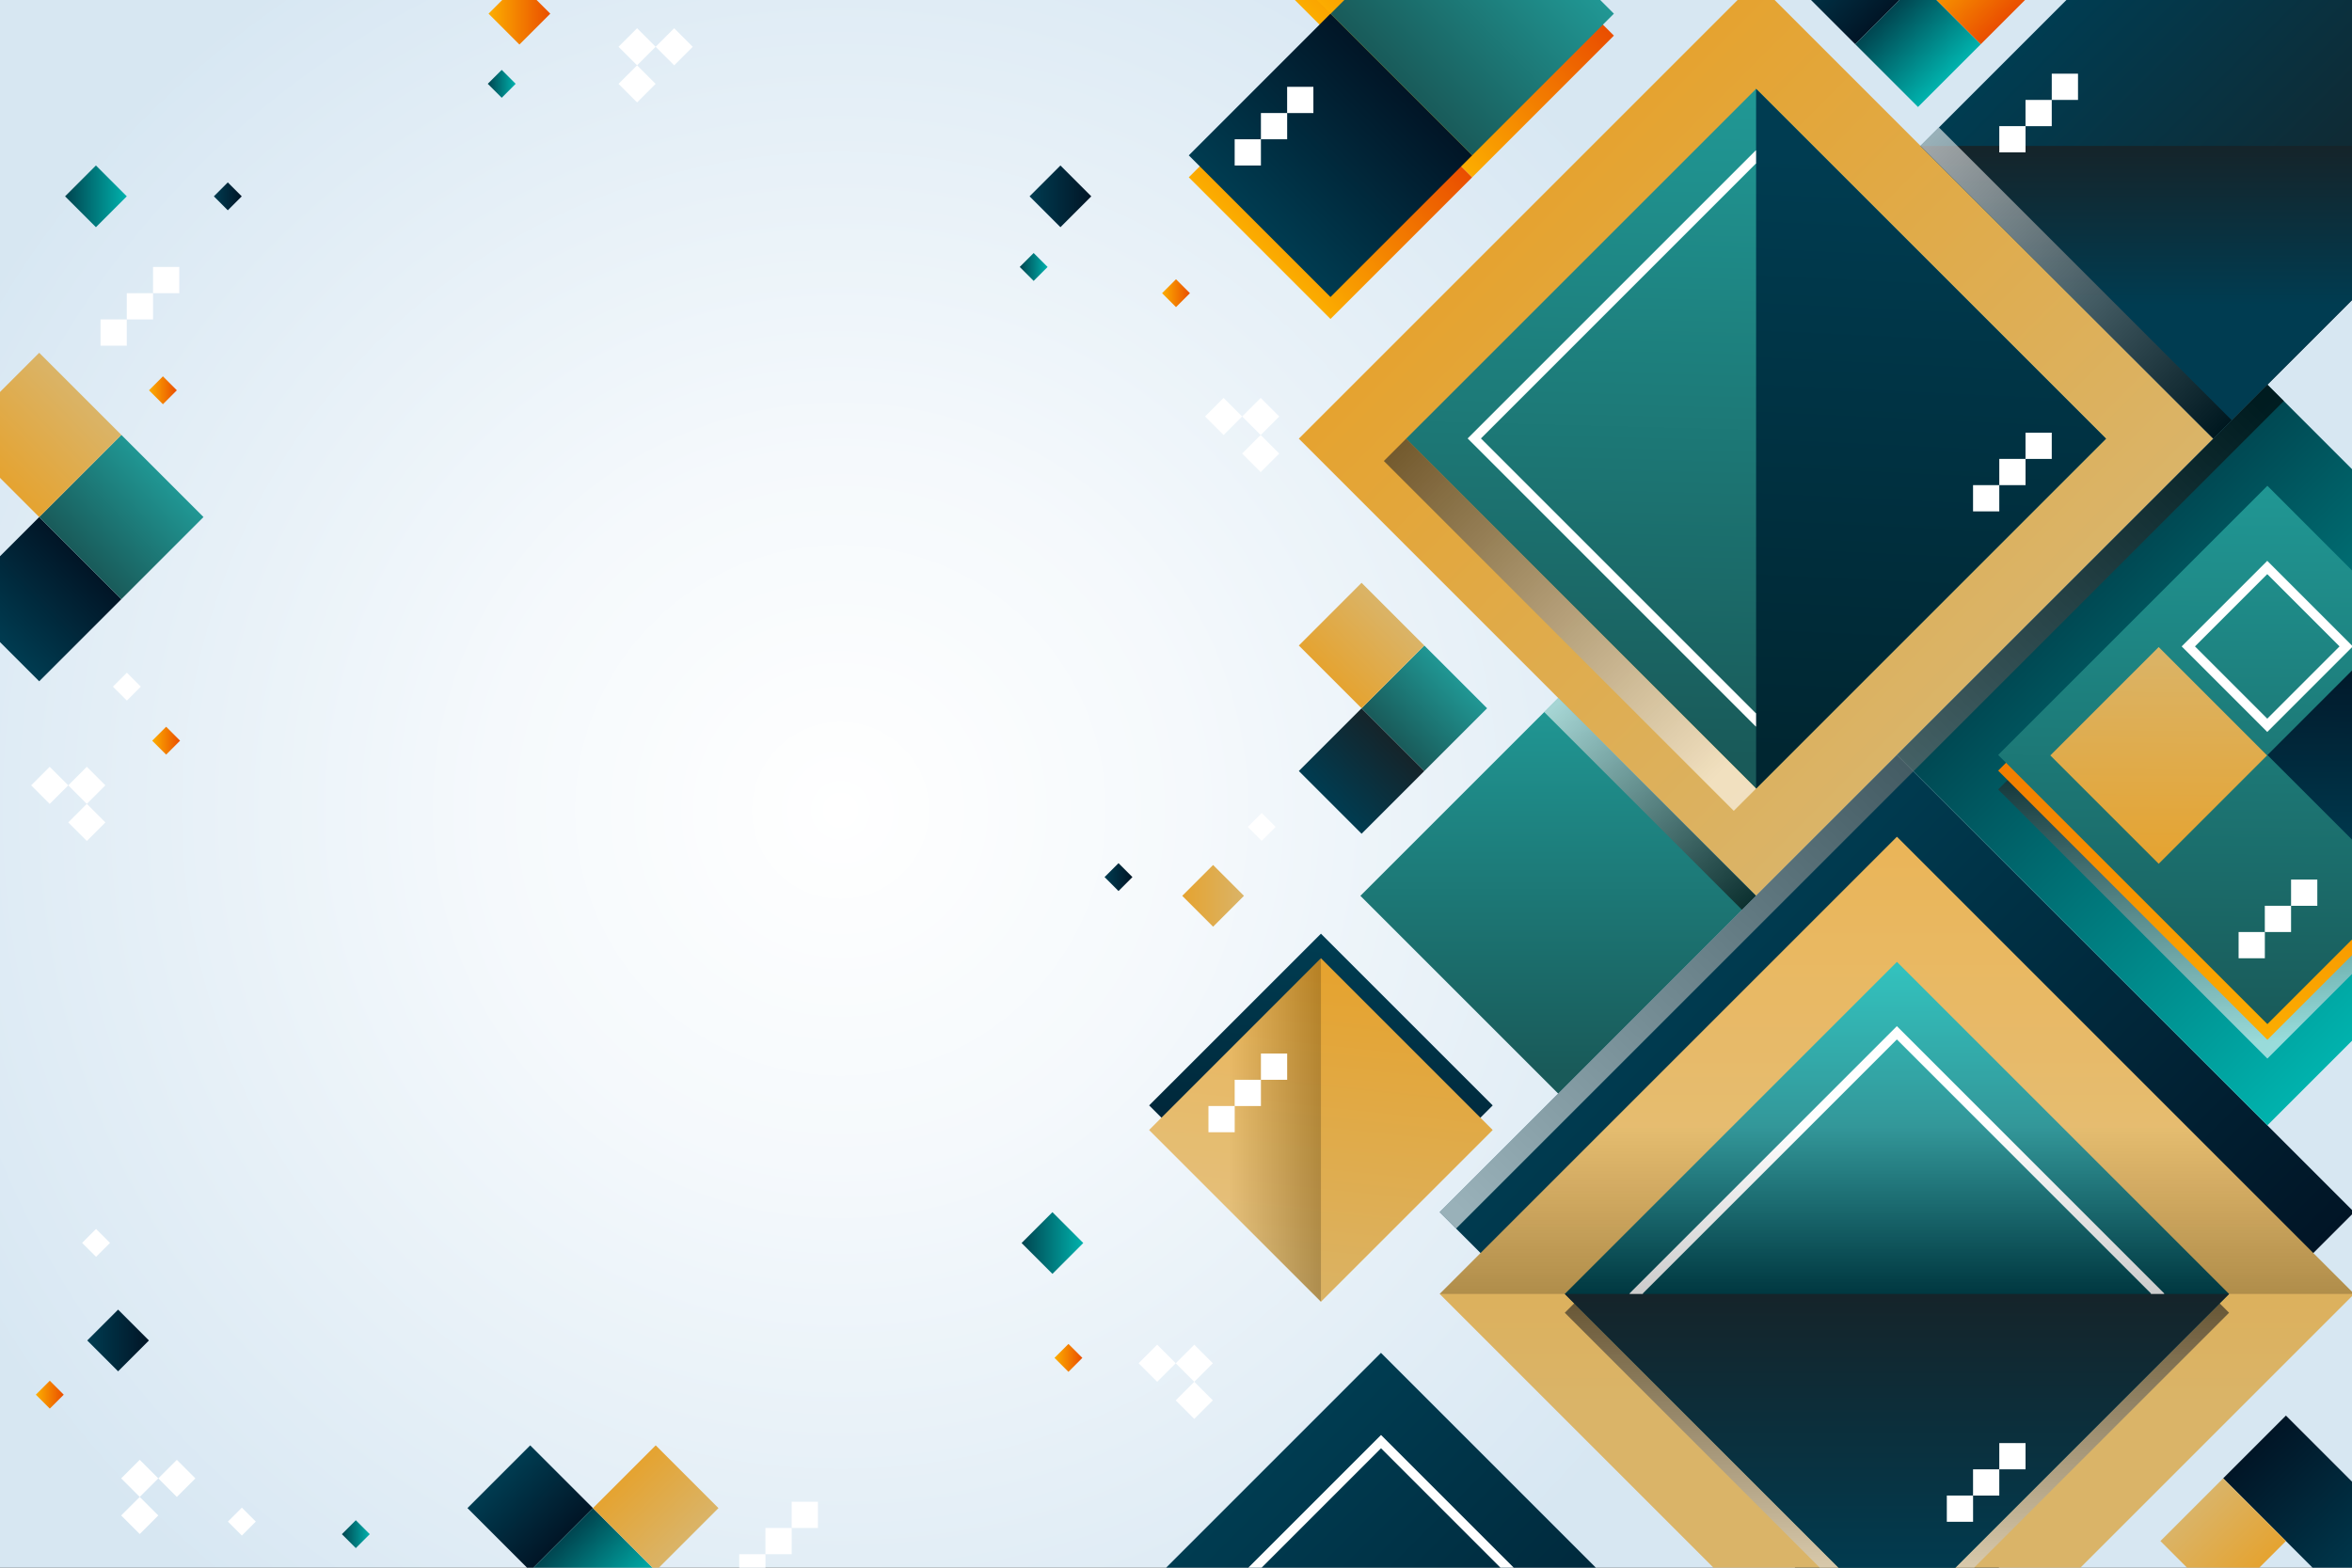 <?xml version="1.0" encoding="utf-8"?>
<!-- Generator: Adobe Illustrator 25.4.1, SVG Export Plug-In . SVG Version: 6.00 Build 0)  -->
<svg version="1.1" xmlns="http://www.w3.org/2000/svg" xmlns:xlink="http://www.w3.org/1999/xlink" x="0px" y="0px"
	 viewBox="0 0 750 500" style="enable-background:new 0 0 750 500;" xml:space="preserve">
<rect x="0" y="0" width="750" height="500" fill="#333333" stroke="none"/>
<style type="text/css">
	.st0{fill:url(#SVGID_1_);}
	.st1{clip-path:url(#SVGID_00000074435564680708847120000002940508277896887973_);}
	.st2{fill:url(#SVGID_00000033351727487064821140000017556184668785973889_);}
	.st3{fill:url(#SVGID_00000072243142947195256850000016990724762522443438_);}
	.st4{opacity:0.6;fill:url(#SVGID_00000111910866924895426690000003297158886910316679_);}
	.st5{fill:url(#SVGID_00000002349736081932206000000004148857938550644391_);}
	.st6{fill:url(#SVGID_00000086667462556293540810000000924149597649775009_);}
	.st7{opacity:0.2;fill:url(#SVGID_00000037692436148107314500000000631063479295379117_);}
	.st8{fill:url(#SVGID_00000137852403274753428940000012064643104589645750_);}
	.st9{opacity:0.6;fill:url(#SVGID_00000051364283992864428930000002636803320928854702_);}
	.st10{fill:none;stroke:#FFFFFF;stroke-width:3;stroke-miterlimit:10;}
	.st11{fill:url(#SVGID_00000059287423711781587070000012134804399113402502_);}
	.st12{fill:url(#SVGID_00000160173264902743930220000011452533424065273781_);}
	.st13{fill:url(#SVGID_00000013876052498788734290000008271359920020358571_);}
	.st14{opacity:0.6;fill:url(#SVGID_00000078015021193205159640000015086072995128383383_);}
	.st15{fill:url(#SVGID_00000178173983361193205530000009798462903924177804_);}
	.st16{fill:url(#SVGID_00000177481805337110787950000006233234105746665886_);}
	.st17{fill:url(#SVGID_00000145778426655688014510000011343578813830444932_);}
	.st18{opacity:0.6;fill:url(#SVGID_00000082330542971236027460000015852656149607248554_);}
	.st19{fill:url(#SVGID_00000027603578285117778220000005823275596001792440_);}
	.st20{fill:url(#SVGID_00000020390279892978864300000003575616831896922548_);}
	.st21{fill:url(#SVGID_00000065033080924965007170000009736396075305394622_);}
	.st22{opacity:0.6;fill:url(#SVGID_00000148663297312616494770000005491064994240842885_);}
	.st23{fill:url(#SVGID_00000009571782540490672690000007074728534092268186_);}
	.st24{fill:url(#SVGID_00000115477152497634247950000003847183485642286976_);}
	.st25{fill:url(#SVGID_00000170253098055596777610000005017299367846669497_);}
	.st26{fill:url(#SVGID_00000134244683782765627650000014899385474900225976_);}
	.st27{opacity:0.6;fill:url(#SVGID_00000047738683613060435230000012829829978978080399_);}
	.st28{fill:url(#SVGID_00000144308710652408692170000003920472958785616311_);}
	.st29{fill:url(#SVGID_00000134942792425767202710000009887058210233054896_);}
	.st30{fill:url(#SVGID_00000178889639113983564630000002089352943915937682_);}
	.st31{fill:url(#SVGID_00000068670483406818723200000011352150212762274976_);}
	.st32{fill:url(#SVGID_00000080914071342901620970000007440101324440605851_);}
	.st33{fill:url(#SVGID_00000101794763352645080380000006653784344644457348_);}
	.st34{fill:url(#SVGID_00000158010757802086424230000015144580576835666334_);}
	.st35{fill:url(#SVGID_00000036933318304062686440000005497021338390942090_);}
	.st36{fill:url(#SVGID_00000096764469613058357230000006924407142657643700_);}
	.st37{fill:url(#SVGID_00000155132145549571844170000016217367993964250809_);}
	.st38{fill:url(#SVGID_00000163043073589756578120000013680459201175362699_);}
	.st39{fill:url(#SVGID_00000070804354181820282480000013435684110880123271_);}
	.st40{fill:url(#SVGID_00000039093939367458419230000013234330556161313954_);}
	.st41{fill:url(#SVGID_00000060720730936263167290000014529112998997573540_);}
	.st42{fill:url(#SVGID_00000176747714263853976290000003559591352029034627_);}
	.st43{fill:url(#SVGID_00000008870877833623575570000000876880820535579790_);}
	.st44{fill:url(#SVGID_00000096060331873113150640000005675525289677804214_);}
	.st45{fill:url(#SVGID_00000040542569190669321860000006888580276739397801_);}
	.st46{fill:url(#SVGID_00000028320856792817286580000010653275672939272106_);}
	.st47{fill:url(#SVGID_00000157273828208456569800000015336544104198657464_);}
	.st48{fill:#FFFFFF;}
	.st49{fill:url(#SVGID_00000041995816250466847600000010746118880309276861_);}
	.st50{fill:url(#SVGID_00000114774262450573766930000011564226857964344505_);}
	.st51{fill:url(#SVGID_00000002346976119373903640000013456510295007743664_);}
	.st52{fill:url(#SVGID_00000000207427519251073680000011334327938218462137_);}
	.st53{fill:url(#SVGID_00000096768399185381975570000005431434590852773808_);}
	.st54{fill:url(#SVGID_00000101078752402599805930000005011053099229230496_);}
	.st55{fill:url(#SVGID_00000109713620783786319190000007534092501180273855_);}
	.st56{fill:url(#SVGID_00000073710590888792026270000006946050802497597348_);}
	.st57{fill:url(#SVGID_00000181786063263825482580000001153056555678004371_);}
	.st58{fill:url(#SVGID_00000031166316586400370500000006633931865247462797_);}
	.st59{fill:url(#SVGID_00000183231971006536724240000010337221978659665295_);}
	.st60{fill:url(#SVGID_00000173860010707152844850000005701147568376489622_);}
	.st61{fill:url(#SVGID_00000163033474470180144900000002711912438201869706_);}
	.st62{fill:url(#SVGID_00000089563729703195449880000016071174753189232059_);}
	.st63{fill:url(#SVGID_00000147217822818406405290000006938024472311257775_);}
	.st64{fill:url(#SVGID_00000181047223740142093770000015824650597785922213_);}
	.st65{opacity:0.2;fill:url(#SVGID_00000114792318503115275830000010786656134239868337_);}
</style>
<g id="BACKGROUND">
	<radialGradient id="SVGID_1_" cx="268.028" cy="258.445" r="318.689" gradientUnits="userSpaceOnUse">
		<stop  offset="0" style="stop-color:#FFFFFF"/>
		<stop  offset="0.354" style="stop-color:#F5F9FC"/>
		<stop  offset="0.964" style="stop-color:#D9E8F3"/>
		<stop  offset="1" style="stop-color:#D7E7F2"/>
	</radialGradient>
	<rect class="st0" width="750" height="500"/>
</g>
<g id="OBJECTS">
	<g>
		<defs>
			<rect id="SVGID_00000156574279293883724180000006726902900660530587_" width="750" height="500"/>
		</defs>
		<clipPath id="SVGID_00000022562109087385206170000003536821672554901181_">
			<use xlink:href="#SVGID_00000156574279293883724180000006726902900660530587_"  style="overflow:visible;"/>
		</clipPath>
		<g style="clip-path:url(#SVGID_00000022562109087385206170000003536821672554901181_);">
			
				<linearGradient id="SVGID_00000127753895943851045920000015515782846923791514_" gradientUnits="userSpaceOnUse" x1="399.399" y1="102.036" x2="605.607" y2="102.036" gradientTransform="matrix(0.707 0.707 -0.707 0.707 276.807 -287.556)">
				<stop  offset="1.298195e-07" style="stop-color:#E5A330"/>
				<stop  offset="1" style="stop-color:#DAB468"/>
			</linearGradient>
			<polygon style="fill:url(#SVGID_00000127753895943851045920000015515782846923791514_);" points="705.79,139.91 559.98,-5.9 
				414.17,139.91 559.98,285.72 			"/>
			
				<linearGradient id="SVGID_00000010305401761185963730000010257715177365057971_" gradientUnits="userSpaceOnUse" x1="496.887" y1="341.966" x2="496.887" y2="224.856">
				<stop  offset="0" style="stop-color:#195A59"/>
				<stop  offset="1" style="stop-color:#209794"/>
			</linearGradient>
			<polygon style="fill:url(#SVGID_00000010305401761185963730000010257715177365057971_);" points="559.98,285.72 496.89,222.63 
				433.8,285.72 496.89,348.81 			"/>
			
				<linearGradient id="SVGID_00000030474021747526701150000007155062494281144203_" gradientUnits="userSpaceOnUse" x1="495.706" y1="225.133" x2="558.03" y2="289.085">
				<stop  offset="0" style="stop-color:#FFFFFF"/>
				<stop  offset="1" style="stop-color:#000000"/>
			</linearGradient>
			<polygon style="opacity:0.6;fill:url(#SVGID_00000030474021747526701150000007155062494281144203_);" points="559.98,285.72 
				496.89,222.63 492.41,227.11 555.5,290.2 			"/>
			
				<linearGradient id="SVGID_00000067947564333324536260000008184240286916108170_" gradientUnits="userSpaceOnUse" x1="426.517" y1="303.006" x2="414.723" y2="413.262">
				<stop  offset="0" style="stop-color:#003C51"/>
				<stop  offset="1" style="stop-color:#011526"/>
			</linearGradient>
			<polygon style="fill:url(#SVGID_00000067947564333324536260000008184240286916108170_);" points="475.99,352.56 421.22,297.79 
				366.44,352.56 421.22,407.34 			"/>
			
				<linearGradient id="SVGID_00000165217742077739486310000008352771191133368488_" gradientUnits="userSpaceOnUse" x1="426.517" y1="310.848" x2="414.723" y2="421.104">
				<stop  offset="1.298195e-07" style="stop-color:#E5A330"/>
				<stop  offset="1" style="stop-color:#DAB468"/>
			</linearGradient>
			<polygon style="fill:url(#SVGID_00000165217742077739486310000008352771191133368488_);" points="475.99,360.41 421.22,305.63 
				366.44,360.41 421.22,415.18 			"/>
			
				<linearGradient id="SVGID_00000003823060916063321580000016334375326136919700_" gradientUnits="userSpaceOnUse" x1="391.932" y1="360.406" x2="420.626" y2="360.406">
				<stop  offset="0" style="stop-color:#FFFFFF"/>
				<stop  offset="1" style="stop-color:#000000"/>
			</linearGradient>
			<polygon style="opacity:0.2;fill:url(#SVGID_00000003823060916063321580000016334375326136919700_);" points="421.22,305.63 
				366.44,360.41 421.22,415.18 			"/>
			
				<linearGradient id="SVGID_00000008861655035759482090000005720992442600172203_" gradientUnits="userSpaceOnUse" x1="557.369" y1="241.436" x2="562.731" y2="32.772">
				<stop  offset="0" style="stop-color:#195A59"/>
				<stop  offset="1" style="stop-color:#209794"/>
			</linearGradient>
			<polygon style="fill:url(#SVGID_00000008861655035759482090000005720992442600172203_);" points="671.56,139.91 559.98,28.33 
				448.39,139.91 559.98,251.5 			"/>
			
				<linearGradient id="SVGID_00000145780636504559217920000009531182959385347772_" gradientUnits="userSpaceOnUse" x1="548.289" y1="246.923" x2="425.283" y2="123.917">
				<stop  offset="0" style="stop-color:#FFFFFF"/>
				<stop  offset="1" style="stop-color:#000000"/>
			</linearGradient>
			<polygon style="opacity:0.6;fill:url(#SVGID_00000145780636504559217920000009531182959385347772_);" points="552.86,258.61 
				441.28,147.03 448.39,139.91 559.98,251.5 			"/>
			
				<rect x="496.46" y="76.4" transform="matrix(0.707 0.707 -0.707 0.707 262.948 -354.985)" class="st10" width="127.03" height="127.03"/>
			
				<linearGradient id="SVGID_00000093856305097475014190000018404271928528894080_" gradientUnits="userSpaceOnUse" x1="617.298" y1="51.562" x2="608.362" y2="241.906">
				<stop  offset="0" style="stop-color:#003C51"/>
				<stop  offset="1" style="stop-color:#002631"/>
			</linearGradient>
			<polygon style="fill:url(#SVGID_00000093856305097475014190000018404271928528894080_);" points="671.56,139.91 559.98,28.33 
				559.98,251.5 			"/>
			
				<linearGradient id="SVGID_00000039116046214532207960000007787997579153958023_" gradientUnits="userSpaceOnUse" x1="473.536" y1="-67.104" x2="605.607" y2="-67.104" gradientTransform="matrix(0.707 0.707 -0.707 0.707 276.807 -287.556)">
				<stop  offset="0" style="stop-color:#003C51"/>
				<stop  offset="1" style="stop-color:#15242A"/>
			</linearGradient>
			<polygon style="fill:url(#SVGID_00000039116046214532207960000007787997579153958023_);" points="799.18,46.53 705.79,-46.86 
				612.4,46.53 705.79,139.91 			"/>
			
				<linearGradient id="SVGID_00000015327533470631745870000000521366688544415891_" gradientUnits="userSpaceOnUse" x1="705.788" y1="97.446" x2="705.788" y2="46.897">
				<stop  offset="0" style="stop-color:#003C51"/>
				<stop  offset="1" style="stop-color:#15242A"/>
			</linearGradient>
			<polygon style="fill:url(#SVGID_00000015327533470631745870000000521366688544415891_);" points="799.18,46.53 612.4,46.53 
				705.79,139.91 			"/>
			
				<linearGradient id="SVGID_00000047020311612203507710000014212381043930387339_" gradientUnits="userSpaceOnUse" x1="473.536" y1="-69.151" x2="605.607" y2="-69.151" gradientTransform="matrix(0.707 0.707 -0.044 0.044 277.423 -288.172)">
				<stop  offset="0" style="stop-color:#FFFFFF"/>
				<stop  offset="1" style="stop-color:#000000"/>
			</linearGradient>
			<polygon style="opacity:0.6;fill:url(#SVGID_00000047020311612203507710000014212381043930387339_);" points="711.66,134.04 
				618.28,40.65 612.4,46.53 705.79,139.91 			"/>
			
				<linearGradient id="SVGID_00000000941861564041944170000004923905233110067903_" gradientUnits="userSpaceOnUse" x1="605.599" y1="244.717" x2="811.807" y2="244.717" gradientTransform="matrix(0.707 0.707 -0.707 0.707 276.807 -287.556)">
				<stop  offset="0" style="stop-color:#003C51"/>
				<stop  offset="1" style="stop-color:#011526"/>
			</linearGradient>
			<polygon style="fill:url(#SVGID_00000000941861564041944170000004923905233110067903_);" points="750.7,386.61 604.89,240.8 
				459.08,386.61 604.89,532.42 			"/>
			
				<linearGradient id="SVGID_00000002374407135067870660000016995527975783410816_" gradientUnits="userSpaceOnUse" x1="624.092" y1="495.889" x2="830.301" y2="495.889" gradientTransform="matrix(0.707 0.707 -0.707 0.707 276.807 -287.556)">
				<stop  offset="0" style="stop-color:#003C51"/>
				<stop  offset="1" style="stop-color:#011526"/>
			</linearGradient>
			<polygon style="fill:url(#SVGID_00000002374407135067870660000016995527975783410816_);" points="586.17,577.29 440.36,431.48 
				294.56,577.29 440.36,723.1 			"/>
			
				<rect x="357.35" y="494.27" transform="matrix(0.707 0.707 -0.707 0.707 537.184 -142.301)" class="st10" width="166.04" height="166.04"/>
			
				<linearGradient id="SVGID_00000078011558333638008600000000545224150011045250_" gradientUnits="userSpaceOnUse" x1="604.892" y1="271.612" x2="604.892" y2="447.523">
				<stop  offset="1.298195e-07" style="stop-color:#E5A330"/>
				<stop  offset="1" style="stop-color:#DAB468"/>
			</linearGradient>
			<polygon style="fill:url(#SVGID_00000078011558333638008600000000545224150011045250_);" points="750.7,412.69 604.89,266.88 
				459.08,412.69 604.89,558.5 			"/>
			
				<linearGradient id="SVGID_00000146468326653647096090000007800824036535069856_" gradientUnits="userSpaceOnUse" x1="604.892" y1="517.75" x2="604.892" y2="403.768">
				<stop  offset="0" style="stop-color:#FFFFFF"/>
				<stop  offset="1" style="stop-color:#000000"/>
			</linearGradient>
			<polygon style="opacity:0.6;fill:url(#SVGID_00000146468326653647096090000007800824036535069856_);" points="710.8,418.69 
				604.89,312.78 498.98,418.69 604.89,524.61 			"/>
			
				<linearGradient id="SVGID_00000123412254554264572990000017390444946809019324_" gradientUnits="userSpaceOnUse" x1="604.892" y1="414.175" x2="604.892" y2="308.464">
				<stop  offset="0" style="stop-color:#00444F"/>
				<stop  offset="1" style="stop-color:#00B2AD"/>
			</linearGradient>
			<polygon style="fill:url(#SVGID_00000123412254554264572990000017390444946809019324_);" points="710.8,412.69 604.89,306.78 
				498.98,412.69 604.89,518.61 			"/>
			
				<rect x="546.06" y="353.86" transform="matrix(0.707 0.707 -0.707 0.707 468.986 -306.848)" class="st10" width="117.67" height="117.67"/>
			
				<linearGradient id="SVGID_00000014591996118345297240000017882103364476704640_" gradientUnits="userSpaceOnUse" x1="604.892" y1="505.162" x2="604.892" y2="413.19">
				<stop  offset="0" style="stop-color:#003C51"/>
				<stop  offset="1" style="stop-color:#15242A"/>
			</linearGradient>
			<polygon style="fill:url(#SVGID_00000014591996118345297240000017882103364476704640_);" points="710.8,412.69 498.98,412.69 
				604.89,518.61 			"/>
			
				<linearGradient id="SVGID_00000072983990660345824660000007471140738751239057_" gradientUnits="userSpaceOnUse" x1="605.593" y1="58.077" x2="772.653" y2="58.077" gradientTransform="matrix(0.707 0.707 -0.707 0.707 276.807 -287.556)">
				<stop  offset="0" style="stop-color:#00444F"/>
				<stop  offset="1" style="stop-color:#00B2AD"/>
			</linearGradient>
			<polygon style="fill:url(#SVGID_00000072983990660345824660000007471140738751239057_);" points="841.15,240.79 723.02,122.66 
				604.89,240.79 723.02,358.92 			"/>
			
				<linearGradient id="SVGID_00000018211616796001850250000002057980205122007479_" gradientUnits="userSpaceOnUse" x1="726.398" y1="332.246" x2="722.158" y2="231.276">
				<stop  offset="0" style="stop-color:#FFFFFF"/>
				<stop  offset="1" style="stop-color:#000000"/>
			</linearGradient>
			<polygon style="opacity:0.6;fill:url(#SVGID_00000018211616796001850250000002057980205122007479_);" points="808.86,251.79 
				723.02,165.94 637.17,251.79 723.02,337.63 			"/>
			
				<linearGradient id="SVGID_00000060728069806598938120000017367612455992431257_" gradientUnits="userSpaceOnUse" x1="722.244" y1="332.855" x2="723.783" y2="160.035">
				<stop  offset="0" style="stop-color:#FCAE00"/>
				<stop  offset="1" style="stop-color:#EA4E00"/>
			</linearGradient>
			<polygon style="fill:url(#SVGID_00000060728069806598938120000017367612455992431257_);" points="808.86,245.79 723.02,159.94 
				637.17,245.79 723.02,331.63 			"/>
			
				<linearGradient id="SVGID_00000116235695515540881600000000137927577498823827_" gradientUnits="userSpaceOnUse" x1="722.244" y1="327.855" x2="723.783" y2="155.035">
				<stop  offset="0" style="stop-color:#195A59"/>
				<stop  offset="1" style="stop-color:#209794"/>
			</linearGradient>
			<polygon style="fill:url(#SVGID_00000116235695515540881600000000137927577498823827_);" points="808.86,240.79 723.02,154.94 
				637.17,240.79 723.02,326.63 			"/>
			
				<linearGradient id="SVGID_00000103951021785827106590000015858923432847812287_" gradientUnits="userSpaceOnUse" x1="757.285" y1="275.871" x2="757.904" y2="206.29">
				<stop  offset="0" style="stop-color:#003C51"/>
				<stop  offset="1" style="stop-color:#011526"/>
			</linearGradient>
			<polygon style="fill:url(#SVGID_00000103951021785827106590000015858923432847812287_);" points="792.16,240.82 757.6,206.25 
				723.03,240.82 757.6,275.38 			"/>
			
				<linearGradient id="SVGID_00000119079281868217065900000016723549012208536706_" gradientUnits="userSpaceOnUse" x1="688.047" y1="275.983" x2="688.666" y2="206.402">
				<stop  offset="1.298195e-07" style="stop-color:#E5A330"/>
				<stop  offset="1" style="stop-color:#DAB468"/>
			</linearGradient>
			<polygon style="fill:url(#SVGID_00000119079281868217065900000016723549012208536706_);" points="722.92,240.93 688.36,206.37 
				653.8,240.93 688.36,275.49 			"/>
			
				<rect x="705.24" y="188.46" transform="matrix(0.707 0.707 -0.707 0.707 357.615 -450.852)" class="st10" width="35.6" height="35.6"/>
			
				<linearGradient id="SVGID_00000059305847427652045820000009140271046762282423_" gradientUnits="userSpaceOnUse" x1="466.383" y1="386.981" x2="719.362" y2="128.432" gradientTransform="matrix(0.967 -0.033 -0.033 0.967 28.248 28.248)">
				<stop  offset="0" style="stop-color:#FFFFFF"/>
				<stop  offset="1" style="stop-color:#000000"/>
			</linearGradient>
			<polygon style="opacity:0.6;fill:url(#SVGID_00000059305847427652045820000009140271046762282423_);" points="728.26,127.9 
				723.02,122.67 459.08,386.61 464.32,391.84 			"/>
			
				<linearGradient id="SVGID_00000167383767703671486630000010710015924179205765_" gradientUnits="userSpaceOnUse" x1="441.29" y1="250.565" x2="441.546" y2="221.828" gradientTransform="matrix(0.707 0.707 -0.707 0.707 288.988 -233.157)">
				<stop  offset="0" style="stop-color:#003C51"/>
				<stop  offset="1" style="stop-color:#15242A"/>
			</linearGradient>
			<polygon style="fill:url(#SVGID_00000167383767703671486630000010710015924179205765_);" points="454.19,245.91 434.18,225.9 
				414.17,245.91 434.18,265.92 			"/>
			
				<linearGradient id="SVGID_00000030458153072738076990000008801303877482454963_" gradientUnits="userSpaceOnUse" x1="441.29" y1="222.267" x2="441.546" y2="193.53" gradientTransform="matrix(0.707 0.707 -0.707 0.707 288.988 -233.157)">
				<stop  offset="0" style="stop-color:#195A59"/>
				<stop  offset="1" style="stop-color:#209794"/>
			</linearGradient>
			<polygon style="fill:url(#SVGID_00000030458153072738076990000008801303877482454963_);" points="474.2,225.9 454.19,205.89 
				434.18,225.9 454.19,245.91 			"/>
			
				<linearGradient id="SVGID_00000085963981612242349790000009660521466330439579_" gradientUnits="userSpaceOnUse" x1="412.992" y1="222.267" x2="413.248" y2="193.53" gradientTransform="matrix(0.707 0.707 -0.707 0.707 288.988 -233.157)">
				<stop  offset="1.298195e-07" style="stop-color:#E5A330"/>
				<stop  offset="1" style="stop-color:#DAB468"/>
			</linearGradient>
			<polygon style="fill:url(#SVGID_00000085963981612242349790000009660521466330439579_);" points="454.19,205.89 434.18,185.88 
				414.17,205.89 434.18,225.9 			"/>
			
				<linearGradient id="SVGID_00000122000260706216342120000012742137213384949649_" gradientUnits="userSpaceOnUse" x1="448.365" y1="611.9" x2="448.62" y2="583.163" gradientTransform="matrix(-0.707 0.707 -0.707 -0.707 908.635 586.31)">
				<stop  offset="0" style="stop-color:#003C51"/>
				<stop  offset="1" style="stop-color:#011526"/>
			</linearGradient>
			<polygon style="fill:url(#SVGID_00000122000260706216342120000012742137213384949649_);" points="169.07,501.01 189.08,481 
				169.07,460.99 149.06,481 			"/>
			
				<linearGradient id="SVGID_00000101091169855723902360000015500295944418907291_" gradientUnits="userSpaceOnUse" x1="448.365" y1="583.602" x2="448.62" y2="554.864" gradientTransform="matrix(-0.707 0.707 -0.707 -0.707 908.635 586.31)">
				<stop  offset="0" style="stop-color:#00444F"/>
				<stop  offset="1" style="stop-color:#00B2AD"/>
			</linearGradient>
			<polygon style="fill:url(#SVGID_00000101091169855723902360000015500295944418907291_);" points="189.08,521.02 209.09,501.01 
				189.08,481 169.07,501.01 			"/>
			
				<linearGradient id="SVGID_00000154402406154732577510000001720635195569363362_" gradientUnits="userSpaceOnUse" x1="420.067" y1="583.602" x2="420.322" y2="554.864" gradientTransform="matrix(-0.707 0.707 -0.707 -0.707 908.635 586.31)">
				<stop  offset="1.298195e-07" style="stop-color:#E5A330"/>
				<stop  offset="1" style="stop-color:#DAB468"/>
			</linearGradient>
			<polygon style="fill:url(#SVGID_00000154402406154732577510000001720635195569363362_);" points="209.09,501.01 229.1,481 
				209.09,460.99 189.08,481 			"/>
			
				<linearGradient id="SVGID_00000071529709532391724850000007203453475556106663_" gradientUnits="userSpaceOnUse" x1="300.217" y1="141.891" x2="300.795" y2="76.995" gradientTransform="matrix(0.707 0.707 -0.707 0.707 288.988 -233.157)">
				<stop  offset="0" style="stop-color:#FCAE00"/>
				<stop  offset="1" style="stop-color:#EA4E00"/>
			</linearGradient>
			<polygon style="fill:url(#SVGID_00000071529709532391724850000007203453475556106663_);" points="469.45,56.55 424.26,11.36 
				379.08,56.55 424.26,101.73 			"/>
			
				<linearGradient id="SVGID_00000094615134961259607460000006576533364257658293_" gradientUnits="userSpaceOnUse" x1="300.217" y1="77.988" x2="300.795" y2="13.092" gradientTransform="matrix(0.707 0.707 -0.707 0.707 288.988 -233.157)">
				<stop  offset="0" style="stop-color:#FCAE00"/>
				<stop  offset="1" style="stop-color:#EA4E00"/>
			</linearGradient>
			<polygon style="fill:url(#SVGID_00000094615134961259607460000006576533364257658293_);" points="514.64,11.36 469.45,-33.83 
				424.26,11.36 469.45,56.55 			"/>
			
				<linearGradient id="SVGID_00000112621395518216557550000009812105065725209258_" gradientUnits="userSpaceOnUse" x1="236.314" y1="77.988" x2="236.892" y2="13.092" gradientTransform="matrix(0.707 0.707 -0.707 0.707 288.988 -233.157)">
				<stop  offset="0" style="stop-color:#FCAE00"/>
				<stop  offset="1" style="stop-color:#EA4E00"/>
			</linearGradient>
			<polygon style="fill:url(#SVGID_00000112621395518216557550000009812105065725209258_);" points="469.45,-33.83 424.26,-79.01 
				379.08,-33.83 424.26,11.36 			"/>
			
				<linearGradient id="SVGID_00000168833390092093314550000011021558602135727807_" gradientUnits="userSpaceOnUse" x1="295.268" y1="136.941" x2="295.845" y2="72.045" gradientTransform="matrix(0.707 0.707 -0.707 0.707 288.988 -233.157)">
				<stop  offset="0" style="stop-color:#003C51"/>
				<stop  offset="1" style="stop-color:#011526"/>
			</linearGradient>
			<polygon style="fill:url(#SVGID_00000168833390092093314550000011021558602135727807_);" points="469.45,49.55 424.26,4.36 
				379.08,49.55 424.26,94.73 			"/>
			
				<linearGradient id="SVGID_00000011019377972099504300000010528431407735077303_" gradientUnits="userSpaceOnUse" x1="295.268" y1="73.038" x2="295.845" y2="8.142" gradientTransform="matrix(0.707 0.707 -0.707 0.707 288.988 -233.157)">
				<stop  offset="0" style="stop-color:#195A59"/>
				<stop  offset="1" style="stop-color:#209794"/>
			</linearGradient>
			<polygon style="fill:url(#SVGID_00000011019377972099504300000010528431407735077303_);" points="514.64,4.36 469.45,-40.83 
				424.26,4.36 469.45,49.55 			"/>
			
				<linearGradient id="SVGID_00000050665276836094172940000002495966426291854227_" gradientUnits="userSpaceOnUse" x1="231.365" y1="73.038" x2="231.942" y2="8.142" gradientTransform="matrix(0.707 0.707 -0.707 0.707 288.988 -233.157)">
				<stop  offset="0" style="stop-color:#FCAE00"/>
				<stop  offset="1" style="stop-color:#EA4E00"/>
			</linearGradient>
			<polygon style="fill:url(#SVGID_00000050665276836094172940000002495966426291854227_);" points="469.45,-40.83 424.26,-86.01 
				379.08,-40.83 424.26,4.36 			"/>
			
				<linearGradient id="SVGID_00000006681439498317858980000007913506583227346069_" gradientUnits="userSpaceOnUse" x1="104.325" y1="514.456" x2="104.66" y2="476.837" gradientTransform="matrix(0.707 0.707 -0.707 0.707 288.988 -233.157)">
				<stop  offset="0" style="stop-color:#003C51"/>
				<stop  offset="1" style="stop-color:#011526"/>
			</linearGradient>
			<polygon style="fill:url(#SVGID_00000006681439498317858980000007913506583227346069_);" points="38.7,191.1 12.5,164.91 
				-13.69,191.1 12.5,217.29 			"/>
			
				<linearGradient id="SVGID_00000103262605224021573990000004107133566838079897_" gradientUnits="userSpaceOnUse" x1="104.325" y1="477.413" x2="104.66" y2="439.793" gradientTransform="matrix(0.707 0.707 -0.707 0.707 288.988 -233.157)">
				<stop  offset="0" style="stop-color:#195A59"/>
				<stop  offset="1" style="stop-color:#209794"/>
			</linearGradient>
			<polygon style="fill:url(#SVGID_00000103262605224021573990000004107133566838079897_);" points="64.89,164.91 38.7,138.71 
				12.5,164.91 38.7,191.1 			"/>
			
				<linearGradient id="SVGID_00000050652135275742269670000010252510515747304882_" gradientUnits="userSpaceOnUse" x1="67.282" y1="477.413" x2="67.617" y2="439.793" gradientTransform="matrix(0.707 0.707 -0.707 0.707 288.988 -233.157)">
				<stop  offset="1.298195e-07" style="stop-color:#E5A330"/>
				<stop  offset="1" style="stop-color:#DAB468"/>
			</linearGradient>
			<polygon style="fill:url(#SVGID_00000050652135275742269670000010252510515747304882_);" points="38.7,138.71 12.5,112.52 
				-13.69,138.71 12.5,164.91 			"/>
			
				<linearGradient id="SVGID_00000005987455422291658770000008231390430753277078_" gradientUnits="userSpaceOnUse" x1="835.783" y1="240.79" x2="836.039" y2="212.052" gradientTransform="matrix(0.707 -0.707 1.414 1.414 -172.19 752.53)">
				<stop  offset="0" style="stop-color:#003C51"/>
				<stop  offset="1" style="stop-color:#011526"/>
			</linearGradient>
			<polygon style="fill:url(#SVGID_00000005987455422291658770000008231390430753277078_);" points="728.93,451.49 708.92,471.5 
				748.94,511.52 768.95,491.51 			"/>
			
				<linearGradient id="SVGID_00000136369568288500268270000012981003035543673003_" gradientUnits="userSpaceOnUse" x1="807.485" y1="212.492" x2="807.741" y2="183.754" gradientTransform="matrix(0.707 -0.707 0.707 0.707 -2.16 922.56)">
				<stop  offset="1.298195e-07" style="stop-color:#E5A330"/>
				<stop  offset="1" style="stop-color:#DAB468"/>
			</linearGradient>
			<polygon style="fill:url(#SVGID_00000136369568288500268270000012981003035543673003_);" points="708.92,471.5 688.91,491.51 
				708.92,511.52 728.93,491.51 			"/>
			
				<linearGradient id="SVGID_00000062182754218122630560000009986144864912433325_" gradientUnits="userSpaceOnUse" x1="387.622" y1="-78.696" x2="387.878" y2="-107.434" gradientTransform="matrix(-0.707 0.707 -0.707 -0.707 799.899 -345.959)">
				<stop  offset="0" style="stop-color:#003C51"/>
				<stop  offset="1" style="stop-color:#011526"/>
			</linearGradient>
			<polygon style="fill:url(#SVGID_00000062182754218122630560000009986144864912433325_);" points="591.6,14.11 611.61,-5.9 
				591.6,-25.91 571.59,-5.9 			"/>
			
				<linearGradient id="SVGID_00000003790112063008719710000006291093263160382381_" gradientUnits="userSpaceOnUse" x1="387.622" y1="-106.994" x2="387.878" y2="-135.732" gradientTransform="matrix(-0.707 0.707 -0.707 -0.707 799.899 -345.959)">
				<stop  offset="0" style="stop-color:#00444F"/>
				<stop  offset="1" style="stop-color:#00B2AD"/>
			</linearGradient>
			<polygon style="fill:url(#SVGID_00000003790112063008719710000006291093263160382381_);" points="611.61,34.12 631.62,14.11 
				611.61,-5.9 591.6,14.11 			"/>
			
				<linearGradient id="SVGID_00000132076929744205569650000000681779203778495921_" gradientUnits="userSpaceOnUse" x1="359.324" y1="-106.994" x2="359.58" y2="-135.732" gradientTransform="matrix(-0.707 0.707 -0.707 -0.707 799.899 -345.959)">
				<stop  offset="0" style="stop-color:#FCAE00"/>
				<stop  offset="1" style="stop-color:#EA4E00"/>
			</linearGradient>
			<polygon style="fill:url(#SVGID_00000132076929744205569650000000681779203778495921_);" points="631.62,14.11 651.63,-5.9 
				631.62,-25.91 611.61,-5.9 			"/>
			<g>
				
					<rect x="364.9" y="430.62" transform="matrix(0.707 -0.707 0.707 0.707 -199.352 388.329)" class="st48" width="8.37" height="8.37"/>
				
					<rect x="376.73" y="442.45" transform="matrix(0.707 -0.707 0.707 0.707 -204.253 400.164)" class="st48" width="8.37" height="8.37"/>
				
					<rect x="376.73" y="430.62" transform="matrix(0.707 -0.707 0.707 0.707 -195.887 396.7)" class="st48" width="8.37" height="8.37"/>
			</g>
			<g>
				
					<rect x="40.43" y="479.21" transform="matrix(0.707 -0.707 0.707 0.707 -328.745 173.129)" class="st48" width="8.37" height="8.37"/>
				
					<rect x="52.26" y="467.38" transform="matrix(0.707 -0.707 0.707 0.707 -316.914 178.029)" class="st48" width="8.37" height="8.37"/>
				
					<rect x="40.43" y="467.38" transform="matrix(0.707 -0.707 0.707 0.707 -320.379 169.664)" class="st48" width="8.37" height="8.37"/>
			</g>
			<g>
				
					<rect x="198.99" y="22.55" transform="matrix(0.707 -0.707 0.707 0.707 40.604 151.493)" class="st48" width="8.37" height="8.37"/>
				
					<rect x="210.82" y="10.72" transform="matrix(0.707 -0.707 0.707 0.707 52.434 156.393)" class="st48" width="8.37" height="8.37"/>
				
					<rect x="198.99" y="10.72" transform="matrix(0.707 -0.707 0.707 0.707 48.97 148.029)" class="st48" width="8.37" height="8.37"/>
			</g>
			<g>
				
					<rect x="11.69" y="246.32" transform="matrix(0.707 -0.707 0.707 0.707 -172.481 84.598)" class="st48" width="8.37" height="8.37"/>
				
					<rect x="23.53" y="258.15" transform="matrix(0.707 -0.707 0.707 0.707 -177.38 96.426)" class="st48" width="8.37" height="8.37"/>
				
					<rect x="23.53" y="246.32" transform="matrix(0.707 -0.707 0.707 0.707 -169.018 92.965)" class="st48" width="8.37" height="8.37"/>
			</g>
			<g>
				
					<rect x="386.04" y="128.62" transform="matrix(0.707 -0.707 0.707 0.707 20.391 314.827)" class="st48" width="8.37" height="8.37"/>
				
					<rect x="397.87" y="140.45" transform="matrix(0.707 -0.707 0.707 0.707 15.489 326.654)" class="st48" width="8.37" height="8.37"/>
				
					<rect x="397.87" y="128.62" transform="matrix(0.707 -0.707 0.707 0.707 23.858 323.196)" class="st48" width="8.37" height="8.37"/>
			</g>
			<g>
				<rect x="629.16" y="468.63" class="st48" width="8.37" height="8.37"/>
				<rect x="637.53" y="460.26" class="st48" width="8.37" height="8.37"/>
				<rect x="620.8" y="476.99" class="st48" width="8.37" height="8.37"/>
			</g>
			<g>
				<rect x="722.2" y="288.89" class="st48" width="8.37" height="8.37"/>
				<rect x="730.57" y="280.53" class="st48" width="8.37" height="8.37"/>
				<rect x="713.84" y="297.26" class="st48" width="8.37" height="8.37"/>
			</g>
			<g>
				<rect x="393.71" y="344.39" class="st48" width="8.37" height="8.37"/>
				<rect x="402.08" y="336.02" class="st48" width="8.37" height="8.37"/>
				<rect x="385.35" y="352.75" class="st48" width="8.37" height="8.37"/>
			</g>
			<g>
				<rect x="645.89" y="31.87" class="st48" width="8.37" height="8.37"/>
				<rect x="654.26" y="23.5" class="st48" width="8.37" height="8.37"/>
				<rect x="637.53" y="40.23" class="st48" width="8.37" height="8.37"/>
			</g>
			<g>
				<rect x="637.53" y="146.36" class="st48" width="8.37" height="8.37"/>
				<rect x="645.89" y="138" class="st48" width="8.37" height="8.37"/>
				<rect x="629.16" y="154.73" class="st48" width="8.37" height="8.37"/>
			</g>
			<g>
				<rect x="402.08" y="36.05" class="st48" width="8.37" height="8.37"/>
				<rect x="410.44" y="27.69" class="st48" width="8.37" height="8.37"/>
				<rect x="393.71" y="44.42" class="st48" width="8.37" height="8.37"/>
			</g>
			<g>
				<rect x="244.08" y="487.33" class="st48" width="8.37" height="8.37"/>
				<rect x="252.45" y="478.96" class="st48" width="8.37" height="8.37"/>
				<rect x="235.72" y="495.69" class="st48" width="8.37" height="8.37"/>
			</g>
			<g>
				<rect x="40.43" y="93.51" class="st48" width="8.37" height="8.37"/>
				<rect x="48.8" y="85.14" class="st48" width="8.37" height="8.37"/>
				<rect x="32.06" y="101.88" class="st48" width="8.37" height="8.37"/>
			</g>
			
				<linearGradient id="SVGID_00000067945193691474686590000017554160904489325191_" gradientUnits="userSpaceOnUse" x1="27.816" y1="427.53" x2="47.495" y2="427.53">
				<stop  offset="0" style="stop-color:#003C51"/>
				<stop  offset="1" style="stop-color:#011526"/>
			</linearGradient>
			<polygon style="fill:url(#SVGID_00000067945193691474686590000017554160904489325191_);" points="47.49,427.53 37.66,417.69 
				27.82,427.53 37.66,437.37 			"/>
			
				<linearGradient id="SVGID_00000087409813952386030970000013121636643810644386_" gradientUnits="userSpaceOnUse" x1="328.311" y1="62.621" x2="347.99" y2="62.621">
				<stop  offset="0" style="stop-color:#003C51"/>
				<stop  offset="1" style="stop-color:#011526"/>
			</linearGradient>
			<polygon style="fill:url(#SVGID_00000087409813952386030970000013121636643810644386_);" points="347.99,62.62 338.15,52.78 
				328.31,62.62 338.15,72.46 			"/>
			
				<linearGradient id="SVGID_00000011753812944170804500000012615124243478077842_" gradientUnits="userSpaceOnUse" x1="325.756" y1="396.447" x2="345.435" y2="396.447">
				<stop  offset="0" style="stop-color:#00444F"/>
				<stop  offset="1" style="stop-color:#00B2AD"/>
			</linearGradient>
			<polygon style="fill:url(#SVGID_00000011753812944170804500000012615124243478077842_);" points="345.43,396.45 335.6,386.61 
				325.76,396.45 335.6,406.29 			"/>
			
				<linearGradient id="SVGID_00000156570332766437785800000011681503352372886443_" gradientUnits="userSpaceOnUse" x1="20.751" y1="62.621" x2="40.43" y2="62.621">
				<stop  offset="0" style="stop-color:#00444F"/>
				<stop  offset="1" style="stop-color:#00B2AD"/>
			</linearGradient>
			<polygon style="fill:url(#SVGID_00000156570332766437785800000011681503352372886443_);" points="40.43,62.62 30.59,52.78 
				20.75,62.62 30.59,72.46 			"/>
			
				<linearGradient id="SVGID_00000124154093967139736530000010791517919832086932_" gradientUnits="userSpaceOnUse" x1="376.991" y1="285.724" x2="396.67" y2="285.724">
				<stop  offset="1.298195e-07" style="stop-color:#E5A330"/>
				<stop  offset="1" style="stop-color:#DAB468"/>
			</linearGradient>
			<polygon style="fill:url(#SVGID_00000124154093967139736530000010791517919832086932_);" points="396.67,285.72 386.83,275.88 
				376.99,285.72 386.83,295.56 			"/>
			
				<linearGradient id="SVGID_00000117649380757698781300000012960552636203238070_" gradientUnits="userSpaceOnUse" x1="155.791" y1="4.36" x2="175.47" y2="4.36">
				<stop  offset="0" style="stop-color:#FCAE00"/>
				<stop  offset="1" style="stop-color:#EA4E00"/>
			</linearGradient>
			<polygon style="fill:url(#SVGID_00000117649380757698781300000012960552636203238070_);" points="175.47,4.36 165.63,-5.48 
				155.79,4.36 165.63,14.2 			"/>
			
				<linearGradient id="SVGID_00000165207818898441902650000015975472472292695444_" gradientUnits="userSpaceOnUse" x1="155.542" y1="26.733" x2="164.43" y2="26.733">
				<stop  offset="0" style="stop-color:#00444F"/>
				<stop  offset="1" style="stop-color:#00B2AD"/>
			</linearGradient>
			<polygon style="fill:url(#SVGID_00000165207818898441902650000015975472472292695444_);" points="164.43,26.73 159.99,22.29 
				155.54,26.73 159.99,31.18 			"/>
			
				<linearGradient id="SVGID_00000106827693736887918950000000598815390372082605_" gradientUnits="userSpaceOnUse" x1="325.17" y1="85.144" x2="334.058" y2="85.144">
				<stop  offset="0" style="stop-color:#00444F"/>
				<stop  offset="1" style="stop-color:#00B2AD"/>
			</linearGradient>
			<polygon style="fill:url(#SVGID_00000106827693736887918950000000598815390372082605_);" points="334.06,85.14 329.61,80.7 
				325.17,85.14 329.61,89.59 			"/>
			
				<linearGradient id="SVGID_00000067236165631249350320000000275445891027802284_" gradientUnits="userSpaceOnUse" x1="370.555" y1="93.51" x2="379.445" y2="93.51">
				<stop  offset="0" style="stop-color:#FCAE00"/>
				<stop  offset="1" style="stop-color:#EA4E00"/>
			</linearGradient>
			<polygon style="fill:url(#SVGID_00000067236165631249350320000000275445891027802284_);" points="379.44,93.51 375,89.07 
				370.56,93.51 375,97.95 			"/>
			
				<linearGradient id="SVGID_00000032636299752924789150000009338792731604884648_" gradientUnits="userSpaceOnUse" x1="352.222" y1="279.744" x2="361.111" y2="279.744">
				<stop  offset="0" style="stop-color:#003C51"/>
				<stop  offset="1" style="stop-color:#011526"/>
			</linearGradient>
			<polygon style="fill:url(#SVGID_00000032636299752924789150000009338792731604884648_);" points="361.11,279.74 356.67,275.3 
				352.22,279.74 356.67,284.19 			"/>
			
				<rect x="399.2" y="260.66" transform="matrix(0.707 0.707 -0.707 0.707 304.38 -207.231)" class="st48" width="6.29" height="6.29"/>
			
				<rect x="73.94" y="482.22" transform="matrix(0.707 0.707 -0.707 0.707 365.78 87.649)" class="st48" width="6.29" height="6.29"/>
			
				<rect x="37.29" y="215.88" transform="matrix(0.707 0.707 -0.707 0.707 166.717 35.563)" class="st48" width="6.29" height="6.29"/>
			
				<rect x="27.45" y="393.3" transform="matrix(0.707 0.707 -0.707 0.707 289.29 94.486)" class="st48" width="6.29" height="6.29"/>
			
				<linearGradient id="SVGID_00000182525970007935860220000002488730636710034323_" gradientUnits="userSpaceOnUse" x1="336.252" y1="433.084" x2="345.141" y2="433.084">
				<stop  offset="0" style="stop-color:#FCAE00"/>
				<stop  offset="1" style="stop-color:#EA4E00"/>
			</linearGradient>
			<polygon style="fill:url(#SVGID_00000182525970007935860220000002488730636710034323_);" points="345.14,433.08 340.7,428.64 
				336.25,433.08 340.7,437.53 			"/>
			
				<linearGradient id="SVGID_00000163786612604486070170000002179605416042858405_" gradientUnits="userSpaceOnUse" x1="109.02" y1="489.31" x2="117.909" y2="489.31">
				<stop  offset="0" style="stop-color:#00444F"/>
				<stop  offset="1" style="stop-color:#00B2AD"/>
			</linearGradient>
			<polygon style="fill:url(#SVGID_00000163786612604486070170000002179605416042858405_);" points="117.91,489.31 113.46,484.87 
				109.02,489.31 113.46,493.75 			"/>
			
				<linearGradient id="SVGID_00000002353250100110121520000005248149586784583090_" gradientUnits="userSpaceOnUse" x1="11.433" y1="444.818" x2="20.322" y2="444.818">
				<stop  offset="0" style="stop-color:#FCAE00"/>
				<stop  offset="1" style="stop-color:#EA4E00"/>
			</linearGradient>
			<polygon style="fill:url(#SVGID_00000002353250100110121520000005248149586784583090_);" points="20.32,444.82 15.88,440.37 
				11.43,444.82 15.88,449.26 			"/>
			
				<linearGradient id="SVGID_00000135666645734792054220000007615915366646942890_" gradientUnits="userSpaceOnUse" x1="48.534" y1="236.239" x2="57.423" y2="236.239">
				<stop  offset="0" style="stop-color:#FCAE00"/>
				<stop  offset="1" style="stop-color:#EA4E00"/>
			</linearGradient>
			<polygon style="fill:url(#SVGID_00000135666645734792054220000007615915366646942890_);" points="57.42,236.24 52.98,231.79 
				48.53,236.24 52.98,240.68 			"/>
			
				<linearGradient id="SVGID_00000045616498806748966020000003999453038227746969_" gradientUnits="userSpaceOnUse" x1="47.505" y1="124.477" x2="56.394" y2="124.477">
				<stop  offset="0" style="stop-color:#FCAE00"/>
				<stop  offset="1" style="stop-color:#EA4E00"/>
			</linearGradient>
			<polygon style="fill:url(#SVGID_00000045616498806748966020000003999453038227746969_);" points="56.39,124.48 51.95,120.03 
				47.51,124.48 51.95,128.92 			"/>
			
				<linearGradient id="SVGID_00000063630086422798072170000009554413741988720811_" gradientUnits="userSpaceOnUse" x1="68.199" y1="62.621" x2="77.088" y2="62.621">
				<stop  offset="0" style="stop-color:#003C51"/>
				<stop  offset="1" style="stop-color:#011526"/>
			</linearGradient>
			<polygon style="fill:url(#SVGID_00000063630086422798072170000009554413741988720811_);" points="77.09,62.62 72.64,58.18 
				68.2,62.62 72.64,67.07 			"/>
			
				<linearGradient id="SVGID_00000038376589676112177080000003416250919486491300_" gradientUnits="userSpaceOnUse" x1="604.892" y1="359.303" x2="604.892" y2="412.662">
				<stop  offset="0" style="stop-color:#FFFFFF"/>
				<stop  offset="1" style="stop-color:#000000"/>
			</linearGradient>
			<polygon style="opacity:0.2;fill:url(#SVGID_00000038376589676112177080000003416250919486491300_);" points="459.08,412.69 
				750.7,412.69 604.89,266.88 			"/>
		</g>
	</g>
</g>
</svg>
